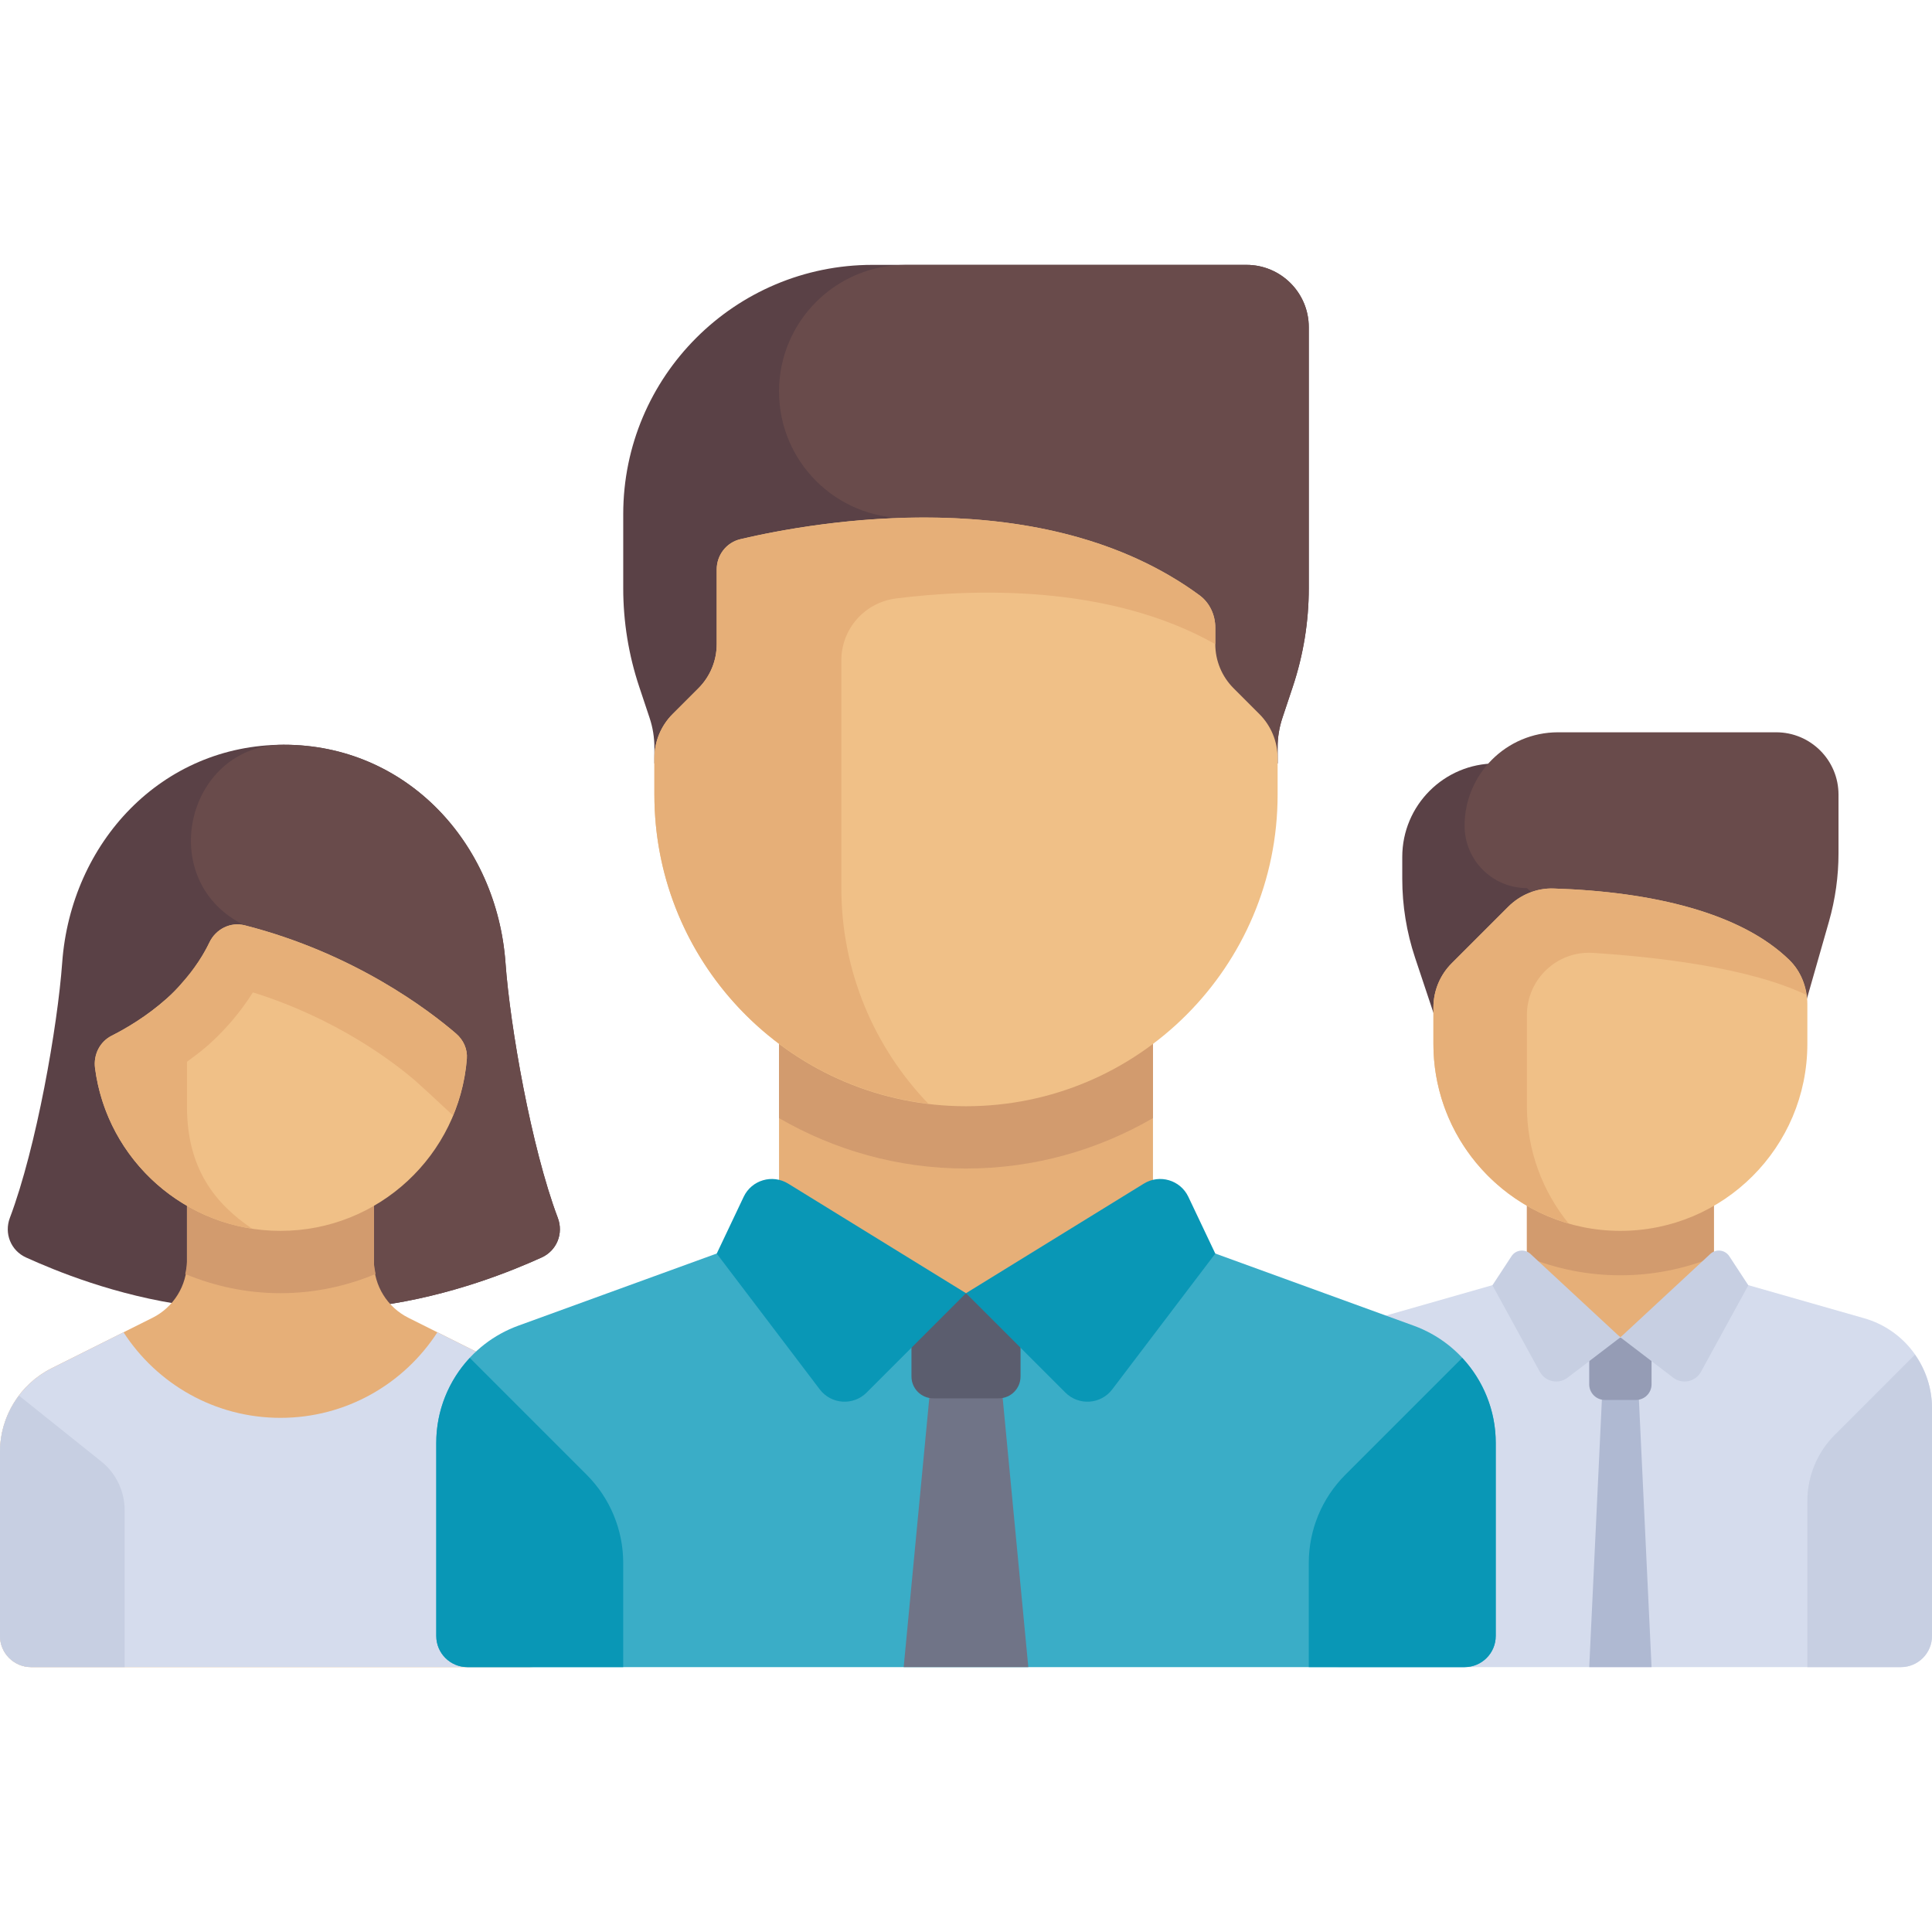 <svg width="120" height="120" viewBox="0 0 120 120" fill="none" xmlns="http://www.w3.org/2000/svg">
<path d="M87.097 53.226V54.584C87.097 56.248 87.365 57.901 87.891 59.48L90.968 68.709H96.774V47.419H92.903C89.696 47.419 87.097 50.019 87.097 53.226Z" fill="#5A4146"/>
<path d="M113.598 57.246L110.323 68.71L94.839 55.161C92.701 55.161 90.968 53.428 90.968 51.29C90.968 48.084 93.567 45.484 96.774 45.484H110.322C112.46 45.484 114.193 47.217 114.193 49.355V52.993C114.194 54.431 113.993 55.863 113.598 57.246Z" fill="#694B4B"/>
<path d="M106.451 74.517H94.838V83.083H106.451V74.517Z" fill="#E6AF78"/>
<path d="M94.839 78.071C96.634 78.801 98.591 79.211 100.645 79.211C102.699 79.211 104.657 78.801 106.452 78.071V74.516H94.839V78.071Z" fill="#D29B6E"/>
<path d="M115.788 81.879L106.451 79.212L100.645 83.064L94.838 79.211L85.501 81.879C83.008 82.591 81.29 84.87 81.29 87.462V101.613C81.29 102.682 82.156 103.548 83.225 103.548H118.064C119.133 103.548 120 102.682 120 101.613V87.462C120 84.87 118.281 82.591 115.788 81.879Z" fill="#D5DCED"/>
<path d="M102.581 103.548H98.71L99.678 83.082H101.613L102.581 103.548Z" fill="#AFB9D2"/>
<path d="M100.645 76.451C94.231 76.451 89.032 71.252 89.032 64.839V62.571C89.032 61.545 89.44 60.56 90.166 59.834L93.676 56.324C94.419 55.581 95.435 55.154 96.486 55.187C102.673 55.382 108.149 56.707 111.143 59.631C111.876 60.347 112.258 61.348 112.258 62.372V64.839C112.258 71.252 107.059 76.451 100.645 76.451Z" fill="#F0C087"/>
<path d="M94.839 63.051C94.839 60.818 96.714 59.044 98.942 59.186C102.849 59.435 108.647 60.088 112.204 61.799C112.088 60.983 111.737 60.212 111.143 59.631C108.149 56.707 102.673 55.382 96.486 55.186L96.485 55.187V55.186C95.435 55.153 94.419 55.581 93.676 56.324L90.166 59.833C89.44 60.559 89.032 61.544 89.032 62.571V64.838C89.032 70.134 92.581 74.593 97.427 75.99C95.814 73.999 94.839 71.473 94.839 68.709L94.839 63.051Z" fill="#E6AF78"/>
<path d="M112.258 93.23C112.258 91.689 112.87 90.213 113.958 89.124L118.941 84.142C119.606 85.093 120 86.239 120 87.463V101.613C120 102.682 119.133 103.549 118.064 103.549H112.258V93.23Z" fill="#C7CFE2"/>
<path d="M101.613 86.953H99.678C99.143 86.953 98.71 86.52 98.71 85.985V83.082H102.581V85.985C102.581 86.52 102.148 86.953 101.613 86.953Z" fill="#959CB5"/>
<path d="M100.645 83.065L97.365 85.57C96.8 86.002 95.983 85.829 95.641 85.205L92.698 79.831L93.883 78.024C94.145 77.623 94.705 77.555 95.057 77.881L100.645 83.065Z" fill="#C7CFE2"/>
<path d="M100.646 83.065L103.926 85.57C104.491 86.002 105.308 85.829 105.65 85.205L108.592 79.831L107.408 78.024C107.145 77.624 106.585 77.555 106.234 77.881L100.646 83.065Z" fill="#C7CFE2"/>
<path d="M34.646 75.643C32.992 71.261 31.68 63.727 31.397 59.805C30.858 52.341 25.233 46.257 17.629 46.257C10.026 46.257 4.401 52.342 3.862 59.805C3.578 63.727 2.267 71.261 0.613 75.643C0.248 76.609 0.669 77.675 1.62 78.106C3.393 78.909 7.171 80.483 11.729 81.096H23.529C28.066 80.481 31.871 78.907 33.638 78.106C34.59 77.675 35.01 76.609 34.646 75.643Z" fill="#5A4146"/>
<path d="M33.638 78.106C34.59 77.675 35.01 76.61 34.646 75.644C32.992 71.261 31.68 63.728 31.397 59.806C30.858 52.342 25.233 46.257 17.63 46.257C17.61 46.257 17.591 46.257 17.572 46.257C11.738 46.281 9.676 54.238 14.699 57.207C15 57.385 15.194 57.471 15.194 57.471L19.593 81.096H23.53C28.066 80.481 31.871 78.907 33.638 78.106Z" fill="#694B4B"/>
<path d="M31.629 84.982L25.366 81.85C24.054 81.194 23.225 79.854 23.226 78.387L23.226 72.581H11.613V78.388C11.613 79.854 10.784 81.194 9.473 81.85L3.21 84.982C1.242 85.965 0 87.975 0 90.175V101.613C0 102.681 0.866 103.548 1.935 103.548H32.903C33.972 103.548 34.839 102.681 34.839 101.613V90.175C34.839 87.975 33.596 85.965 31.629 84.982Z" fill="#E6AF78"/>
<path d="M17.419 80.322C19.503 80.322 21.499 79.893 23.329 79.128C23.281 78.884 23.225 78.641 23.225 78.387L23.226 72.581H11.612V78.387C11.612 78.643 11.556 78.887 11.508 79.132C13.339 79.893 15.334 80.322 17.419 80.322Z" fill="#D29B6E"/>
<path d="M31.629 84.982L27.167 82.751C25.098 85.946 21.509 88.065 17.419 88.065C13.33 88.065 9.741 85.946 7.672 82.75L3.21 84.982C1.243 85.965 0 87.975 0 90.175V101.613C0 102.682 0.866 103.548 1.935 103.548H32.903C33.972 103.548 34.839 102.682 34.839 101.613V90.175C34.839 87.975 33.596 85.965 31.629 84.982Z" fill="#D5DCED"/>
<path d="M17.419 76.451C11.515 76.451 6.64 72.045 5.903 66.342C5.796 65.515 6.193 64.705 6.937 64.33C7.828 63.88 9.123 63.122 10.363 62.016C11.744 60.784 12.554 59.485 13.011 58.531C13.405 57.71 14.311 57.246 15.194 57.471C22.008 59.209 26.648 62.754 28.331 64.202C28.783 64.591 29.043 65.163 28.997 65.758C28.528 71.742 23.524 76.451 17.419 76.451Z" fill="#F0C087"/>
<path d="M28.331 64.202C26.648 62.754 22.008 59.209 15.193 57.471C14.311 57.245 13.405 57.71 13.011 58.531C12.665 59.254 12.092 60.174 11.242 61.113C11.242 61.115 11.242 61.117 11.241 61.12C10.978 61.419 10.697 61.718 10.363 62.016C9.123 63.123 7.828 63.88 6.937 64.33C6.193 64.705 5.796 65.516 5.903 66.342C6.565 71.464 10.573 75.541 15.659 76.319C13.341 74.743 11.613 72.575 11.613 68.71V65.95C12.053 65.625 12.495 65.302 12.94 64.905C14.016 63.945 14.955 62.834 15.708 61.639C20.921 63.266 24.456 65.975 25.796 67.128C26.163 67.449 27.073 68.288 28.138 69.287C28.596 68.185 28.899 67.001 28.996 65.758C29.043 65.163 28.783 64.591 28.331 64.202Z" fill="#E6AF78"/>
<path d="M1.18 86.686C0.434 87.675 0 88.889 0 90.175V101.613C0 102.682 0.866 103.548 1.935 103.548H7.742V93.796C7.742 92.62 7.207 91.507 6.289 90.773L1.18 86.686Z" fill="#C7CFE2"/>
<path d="M87.807 82.34L71.613 76.451L60 80.323L48.387 76.451L32.193 82.34C29.133 83.453 27.097 86.361 27.097 89.616V101.613C27.097 102.682 27.963 103.548 29.032 103.548H90.968C92.037 103.548 92.903 102.682 92.903 101.613V89.616C92.903 86.36 90.867 83.453 87.807 82.34Z" fill="#3AADC7"/>
<path d="M57.972 84.194L56.129 103.548H63.871L62.027 84.194H57.972Z" fill="#707487"/>
<path d="M62.032 86.853H57.968C57.22 86.853 56.613 86.246 56.613 85.498V80.322H63.387V85.498C63.387 86.246 62.781 86.853 62.032 86.853Z" fill="#5B5D6E"/>
<path d="M90.82 84.341C92.126 85.744 92.903 87.612 92.903 89.616V101.613C92.903 102.682 92.036 103.548 90.967 103.548H81.29V97.078C81.29 95.024 82.106 93.055 83.558 91.603L90.82 84.341Z" fill="#0997B6"/>
<path d="M81.291 36.536V20.322C81.291 18.184 79.558 16.451 77.42 16.451H54.194C45.642 16.451 38.71 23.384 38.71 31.936V36.536C38.71 38.617 39.045 40.684 39.703 42.657L40.347 44.59C40.545 45.182 40.645 45.802 40.645 46.426V47.419H79.355V46.426C79.355 45.802 79.456 45.182 79.653 44.59L80.297 42.657C80.955 40.683 81.291 38.617 81.291 36.536Z" fill="#5A4146"/>
<path d="M48.387 24.314C48.387 28.657 51.907 32.177 56.249 32.177H57.338L57.864 47.419H79.354V46.426C79.354 45.802 79.455 45.182 79.652 44.59L80.296 42.657C80.954 40.683 81.29 38.617 81.29 36.536V20.322C81.29 18.184 79.556 16.451 77.419 16.451H56.249C51.907 16.451 48.387 19.972 48.387 24.314Z" fill="#694B4B"/>
<path d="M71.613 62.904H48.387V80.323H71.613V62.904Z" fill="#E6AF78"/>
<path d="M48.387 69.448C51.806 71.428 55.764 72.58 60 72.58C64.235 72.58 68.194 71.428 71.613 69.448V62.903H48.387L48.387 69.448Z" fill="#D29B6E"/>
<path d="M60 80.323L53.827 86.495C52.998 87.325 51.626 87.232 50.917 86.297L44.517 77.863L46.191 74.335C46.685 73.294 47.973 72.912 48.955 73.517L60 80.323Z" fill="#0997B6"/>
<path d="M60 80.323L66.173 86.495C67.003 87.325 68.374 87.232 69.083 86.297L75.484 77.863L73.81 74.335C73.316 73.294 72.027 72.912 71.046 73.517L60 80.323Z" fill="#0997B6"/>
<path d="M60 68.71C49.311 68.71 40.645 60.044 40.645 49.355V47.087C40.645 46.061 41.053 45.076 41.779 44.35L43.383 42.746C44.108 42.021 44.516 41.036 44.516 40.009V35.37C44.516 34.473 45.118 33.695 45.99 33.489C50.568 32.407 64.812 29.846 74.506 36.976C75.136 37.439 75.484 38.2 75.484 38.981V40.009C75.484 41.036 75.892 42.02 76.618 42.746L78.221 44.35C78.947 45.076 79.355 46.06 79.355 47.087V49.355C79.355 60.044 70.69 68.71 60 68.71Z" fill="#F0C087"/>
<path d="M74.507 36.976C67.689 31.962 58.632 31.745 52.259 32.431C49.57 32.721 47.349 33.168 45.991 33.489C45.119 33.695 44.517 34.474 44.517 35.37V40.009C44.517 41.036 44.109 42.021 43.383 42.747L41.779 44.35C41.053 45.076 40.645 46.061 40.645 47.088V49.355C40.645 59.251 48.078 67.398 57.662 68.555C54.322 65.077 52.258 60.364 52.258 55.161V41.014C52.258 39.053 53.717 37.413 55.663 37.17C60.308 36.587 68.815 36.237 75.484 40.01V38.981C75.484 38.2 75.136 37.439 74.507 36.976Z" fill="#E6AF78"/>
<path d="M29.18 84.341C27.873 85.744 27.097 87.612 27.097 89.616V101.613C27.097 102.682 27.963 103.548 29.032 103.548H38.709V97.078C38.709 95.024 37.894 93.055 36.442 91.603L29.18 84.341Z" fill="#0997B6"/>
</svg>
